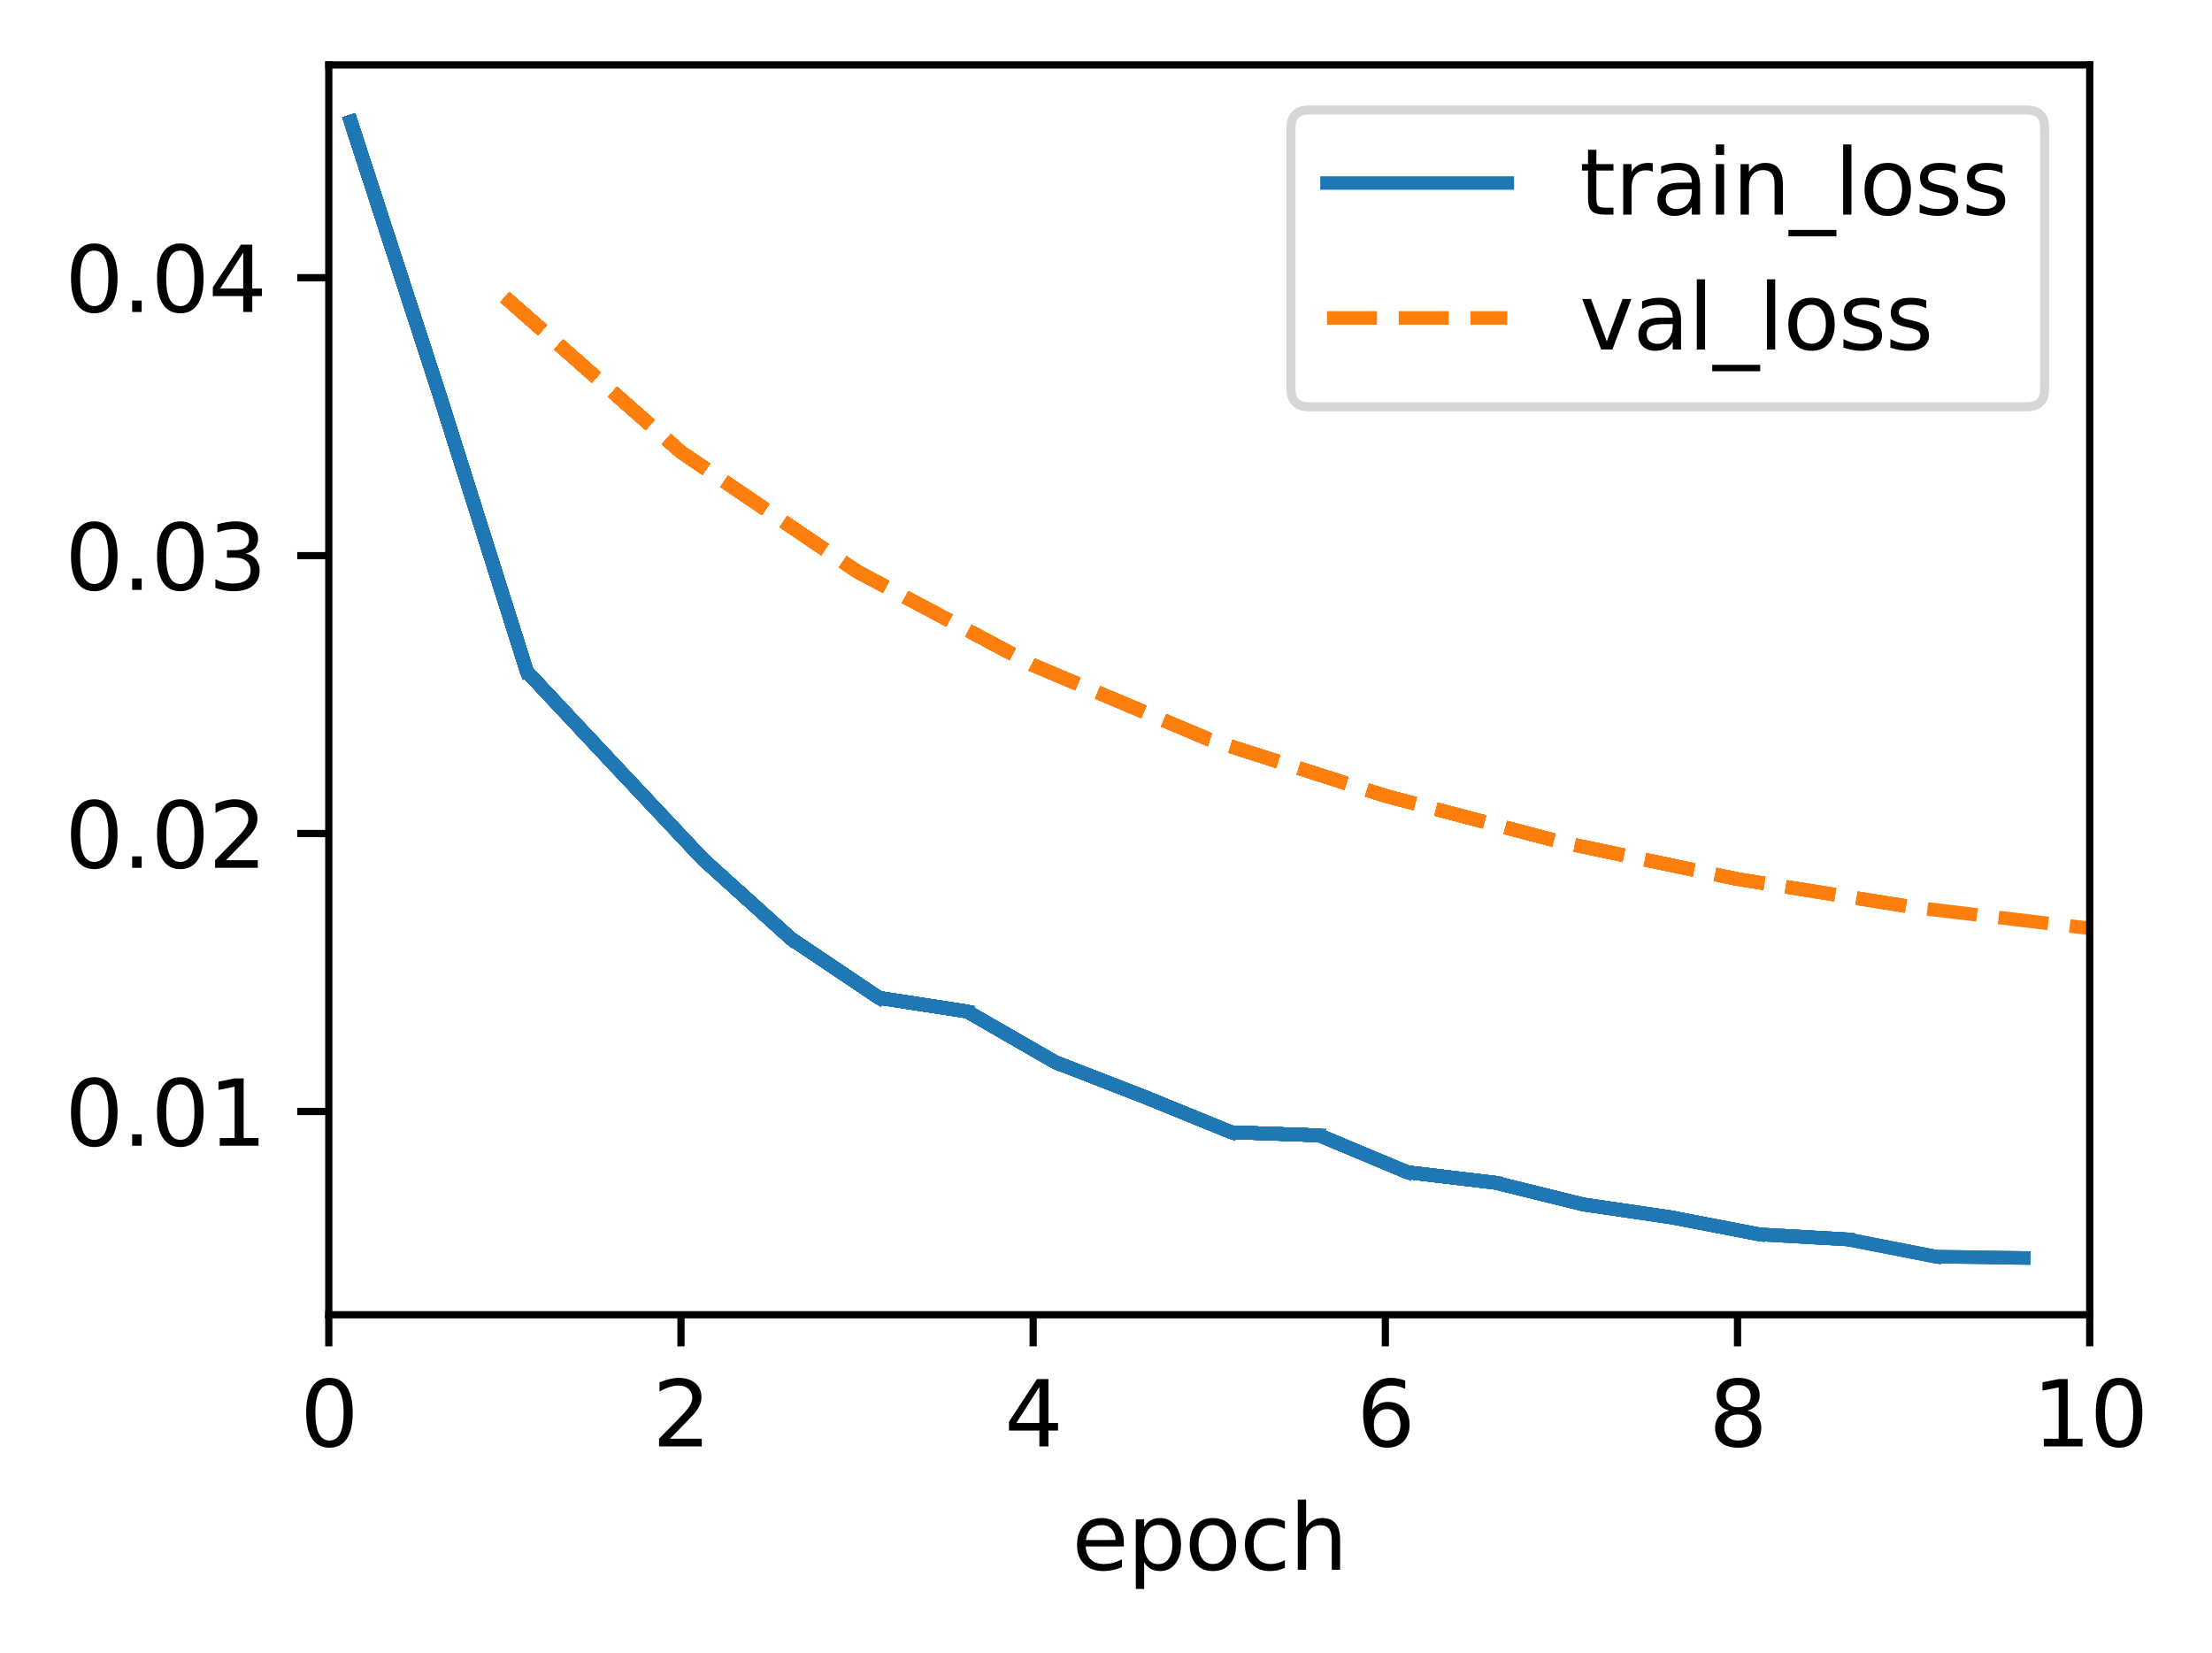 <?xml version="1.0" encoding="utf-8" standalone="no"?>
<!DOCTYPE svg PUBLIC "-//W3C//DTD SVG 1.1//EN"
  "http://www.w3.org/Graphics/SVG/1.1/DTD/svg11.dtd">
<svg height="183.356pt" version="1.1" viewBox="0 0 245.328 183.356" width="245.328pt" xmlns="http://www.w3.org/2000/svg" xmlns:xlink="http://www.w3.org/1999/xlink">
 <defs>
  <style type="text/css">*{stroke-linecap:butt;stroke-linejoin:round;}</style>
 </defs>
 <g id="figure_1">
  <g id="patch_1">
   <path d="M 0 183.356 
L 245.328 183.356 
L 245.328 0 
L 0 0 
z
" style="fill:#ffffff;"/>
  </g>
  <g id="axes_1">
   <g id="patch_2">
    <path d="M 36.466 145.8 
L 231.766 145.8 
L 231.766 7.2 
L 36.466 7.2 
z
" style="fill:#ffffff;"/>
   </g>
   <g id="matplotlib.axis_1">
    <g id="xtick_1">
     <g id="line2d_1">
      <defs>
       <path d="M 0 0 
L 0 3.5 
" id="mfa36a75fd7" style="stroke:#000000;stroke-width:0.8;"/>
      </defs>
      <g>
       <use style="stroke:#000000;stroke-width:0.8;" x="36.466" xlink:href="#mfa36a75fd7" y="145.8"/>
      </g>
     </g>
     <g id="text_1">
      <!-- 0 -->
      <g transform="translate(33.284 160.398)scale(0.1 -0.1)">
       <defs>
        <path d="M 2034 4250 
Q 1547 4250 1301 3770 
Q 1056 3291 1056 2328 
Q 1056 1369 1301 889 
Q 1547 409 2034 409 
Q 2525 409 2770 889 
Q 3016 1369 3016 2328 
Q 3016 3291 2770 3770 
Q 2525 4250 2034 4250 
z
M 2034 4750 
Q 2819 4750 3233 4129 
Q 3647 3509 3647 2328 
Q 3647 1150 3233 529 
Q 2819 -91 2034 -91 
Q 1250 -91 836 529 
Q 422 1150 422 2328 
Q 422 3509 836 4129 
Q 1250 4750 2034 4750 
z
" id="DejaVuSans-30" transform="scale(0.016)"/>
       </defs>
       <use xlink:href="#DejaVuSans-30"/>
      </g>
     </g>
    </g>
    <g id="xtick_2">
     <g id="line2d_2">
      <g>
       <use style="stroke:#000000;stroke-width:0.8;" x="75.526" xlink:href="#mfa36a75fd7" y="145.8"/>
      </g>
     </g>
     <g id="text_2">
      <!-- 2 -->
      <g transform="translate(72.344 160.398)scale(0.1 -0.1)">
       <defs>
        <path d="M 1228 531 
L 3431 531 
L 3431 0 
L 469 0 
L 469 531 
Q 828 903 1448 1529 
Q 2069 2156 2228 2338 
Q 2531 2678 2651 2914 
Q 2772 3150 2772 3378 
Q 2772 3750 2511 3984 
Q 2250 4219 1831 4219 
Q 1534 4219 1204 4116 
Q 875 4013 500 3803 
L 500 4441 
Q 881 4594 1212 4672 
Q 1544 4750 1819 4750 
Q 2544 4750 2975 4387 
Q 3406 4025 3406 3419 
Q 3406 3131 3298 2873 
Q 3191 2616 2906 2266 
Q 2828 2175 2409 1742 
Q 1991 1309 1228 531 
z
" id="DejaVuSans-32" transform="scale(0.016)"/>
       </defs>
       <use xlink:href="#DejaVuSans-32"/>
      </g>
     </g>
    </g>
    <g id="xtick_3">
     <g id="line2d_3">
      <g>
       <use style="stroke:#000000;stroke-width:0.8;" x="114.586" xlink:href="#mfa36a75fd7" y="145.8"/>
      </g>
     </g>
     <g id="text_3">
      <!-- 4 -->
      <g transform="translate(111.404 160.398)scale(0.1 -0.1)">
       <defs>
        <path d="M 2419 4116 
L 825 1625 
L 2419 1625 
L 2419 4116 
z
M 2253 4666 
L 3047 4666 
L 3047 1625 
L 3713 1625 
L 3713 1100 
L 3047 1100 
L 3047 0 
L 2419 0 
L 2419 1100 
L 313 1100 
L 313 1709 
L 2253 4666 
z
" id="DejaVuSans-34" transform="scale(0.016)"/>
       </defs>
       <use xlink:href="#DejaVuSans-34"/>
      </g>
     </g>
    </g>
    <g id="xtick_4">
     <g id="line2d_4">
      <g>
       <use style="stroke:#000000;stroke-width:0.8;" x="153.646" xlink:href="#mfa36a75fd7" y="145.8"/>
      </g>
     </g>
     <g id="text_4">
      <!-- 6 -->
      <g transform="translate(150.464 160.398)scale(0.1 -0.1)">
       <defs>
        <path d="M 2113 2584 
Q 1688 2584 1439 2293 
Q 1191 2003 1191 1497 
Q 1191 994 1439 701 
Q 1688 409 2113 409 
Q 2538 409 2786 701 
Q 3034 994 3034 1497 
Q 3034 2003 2786 2293 
Q 2538 2584 2113 2584 
z
M 3366 4563 
L 3366 3988 
Q 3128 4100 2886 4159 
Q 2644 4219 2406 4219 
Q 1781 4219 1451 3797 
Q 1122 3375 1075 2522 
Q 1259 2794 1537 2939 
Q 1816 3084 2150 3084 
Q 2853 3084 3261 2657 
Q 3669 2231 3669 1497 
Q 3669 778 3244 343 
Q 2819 -91 2113 -91 
Q 1303 -91 875 529 
Q 447 1150 447 2328 
Q 447 3434 972 4092 
Q 1497 4750 2381 4750 
Q 2619 4750 2861 4703 
Q 3103 4656 3366 4563 
z
" id="DejaVuSans-36" transform="scale(0.016)"/>
       </defs>
       <use xlink:href="#DejaVuSans-36"/>
      </g>
     </g>
    </g>
    <g id="xtick_5">
     <g id="line2d_5">
      <g>
       <use style="stroke:#000000;stroke-width:0.8;" x="192.706" xlink:href="#mfa36a75fd7" y="145.8"/>
      </g>
     </g>
     <g id="text_5">
      <!-- 8 -->
      <g transform="translate(189.524 160.398)scale(0.1 -0.1)">
       <defs>
        <path d="M 2034 2216 
Q 1584 2216 1326 1975 
Q 1069 1734 1069 1313 
Q 1069 891 1326 650 
Q 1584 409 2034 409 
Q 2484 409 2743 651 
Q 3003 894 3003 1313 
Q 3003 1734 2745 1975 
Q 2488 2216 2034 2216 
z
M 1403 2484 
Q 997 2584 770 2862 
Q 544 3141 544 3541 
Q 544 4100 942 4425 
Q 1341 4750 2034 4750 
Q 2731 4750 3128 4425 
Q 3525 4100 3525 3541 
Q 3525 3141 3298 2862 
Q 3072 2584 2669 2484 
Q 3125 2378 3379 2068 
Q 3634 1759 3634 1313 
Q 3634 634 3220 271 
Q 2806 -91 2034 -91 
Q 1263 -91 848 271 
Q 434 634 434 1313 
Q 434 1759 690 2068 
Q 947 2378 1403 2484 
z
M 1172 3481 
Q 1172 3119 1398 2916 
Q 1625 2713 2034 2713 
Q 2441 2713 2670 2916 
Q 2900 3119 2900 3481 
Q 2900 3844 2670 4047 
Q 2441 4250 2034 4250 
Q 1625 4250 1398 4047 
Q 1172 3844 1172 3481 
z
" id="DejaVuSans-38" transform="scale(0.016)"/>
       </defs>
       <use xlink:href="#DejaVuSans-38"/>
      </g>
     </g>
    </g>
    <g id="xtick_6">
     <g id="line2d_6">
      <g>
       <use style="stroke:#000000;stroke-width:0.8;" x="231.766" xlink:href="#mfa36a75fd7" y="145.8"/>
      </g>
     </g>
     <g id="text_6">
      <!-- 10 -->
      <g transform="translate(225.403 160.398)scale(0.1 -0.1)">
       <defs>
        <path d="M 794 531 
L 1825 531 
L 1825 4091 
L 703 3866 
L 703 4441 
L 1819 4666 
L 2450 4666 
L 2450 531 
L 3481 531 
L 3481 0 
L 794 0 
L 794 531 
z
" id="DejaVuSans-31" transform="scale(0.016)"/>
       </defs>
       <use xlink:href="#DejaVuSans-31"/>
       <use x="63.623" xlink:href="#DejaVuSans-30"/>
      </g>
     </g>
    </g>
    <g id="text_7">
     <!-- epoch -->
     <g transform="translate(118.888 174.077)scale(0.1 -0.1)">
      <defs>
       <path d="M 3597 1894 
L 3597 1613 
L 953 1613 
Q 991 1019 1311 708 
Q 1631 397 2203 397 
Q 2534 397 2845 478 
Q 3156 559 3463 722 
L 3463 178 
Q 3153 47 2828 -22 
Q 2503 -91 2169 -91 
Q 1331 -91 842 396 
Q 353 884 353 1716 
Q 353 2575 817 3079 
Q 1281 3584 2069 3584 
Q 2775 3584 3186 3129 
Q 3597 2675 3597 1894 
z
M 3022 2063 
Q 3016 2534 2758 2815 
Q 2500 3097 2075 3097 
Q 1594 3097 1305 2825 
Q 1016 2553 972 2059 
L 3022 2063 
z
" id="DejaVuSans-65" transform="scale(0.016)"/>
       <path d="M 1159 525 
L 1159 -1331 
L 581 -1331 
L 581 3500 
L 1159 3500 
L 1159 2969 
Q 1341 3281 1617 3432 
Q 1894 3584 2278 3584 
Q 2916 3584 3314 3078 
Q 3713 2572 3713 1747 
Q 3713 922 3314 415 
Q 2916 -91 2278 -91 
Q 1894 -91 1617 61 
Q 1341 213 1159 525 
z
M 3116 1747 
Q 3116 2381 2855 2742 
Q 2594 3103 2138 3103 
Q 1681 3103 1420 2742 
Q 1159 2381 1159 1747 
Q 1159 1113 1420 752 
Q 1681 391 2138 391 
Q 2594 391 2855 752 
Q 3116 1113 3116 1747 
z
" id="DejaVuSans-70" transform="scale(0.016)"/>
       <path d="M 1959 3097 
Q 1497 3097 1228 2736 
Q 959 2375 959 1747 
Q 959 1119 1226 758 
Q 1494 397 1959 397 
Q 2419 397 2687 759 
Q 2956 1122 2956 1747 
Q 2956 2369 2687 2733 
Q 2419 3097 1959 3097 
z
M 1959 3584 
Q 2709 3584 3137 3096 
Q 3566 2609 3566 1747 
Q 3566 888 3137 398 
Q 2709 -91 1959 -91 
Q 1206 -91 779 398 
Q 353 888 353 1747 
Q 353 2609 779 3096 
Q 1206 3584 1959 3584 
z
" id="DejaVuSans-6f" transform="scale(0.016)"/>
       <path d="M 3122 3366 
L 3122 2828 
Q 2878 2963 2633 3030 
Q 2388 3097 2138 3097 
Q 1578 3097 1268 2742 
Q 959 2388 959 1747 
Q 959 1106 1268 751 
Q 1578 397 2138 397 
Q 2388 397 2633 464 
Q 2878 531 3122 666 
L 3122 134 
Q 2881 22 2623 -34 
Q 2366 -91 2075 -91 
Q 1284 -91 818 406 
Q 353 903 353 1747 
Q 353 2603 823 3093 
Q 1294 3584 2113 3584 
Q 2378 3584 2631 3529 
Q 2884 3475 3122 3366 
z
" id="DejaVuSans-63" transform="scale(0.016)"/>
       <path d="M 3513 2113 
L 3513 0 
L 2938 0 
L 2938 2094 
Q 2938 2591 2744 2837 
Q 2550 3084 2163 3084 
Q 1697 3084 1428 2787 
Q 1159 2491 1159 1978 
L 1159 0 
L 581 0 
L 581 4863 
L 1159 4863 
L 1159 2956 
Q 1366 3272 1645 3428 
Q 1925 3584 2291 3584 
Q 2894 3584 3203 3211 
Q 3513 2838 3513 2113 
z
" id="DejaVuSans-68" transform="scale(0.016)"/>
      </defs>
      <use xlink:href="#DejaVuSans-65"/>
      <use x="61.523" xlink:href="#DejaVuSans-70"/>
      <use x="125" xlink:href="#DejaVuSans-6f"/>
      <use x="186.182" xlink:href="#DejaVuSans-63"/>
      <use x="241.162" xlink:href="#DejaVuSans-68"/>
     </g>
    </g>
   </g>
   <g id="matplotlib.axis_2">
    <g id="ytick_1">
     <g id="line2d_7">
      <defs>
       <path d="M 0 0 
L -3.5 0 
" id="m25c75206b2" style="stroke:#000000;stroke-width:0.8;"/>
      </defs>
      <g>
       <use style="stroke:#000000;stroke-width:0.8;" x="36.466" xlink:href="#m25c75206b2" y="123.257"/>
      </g>
     </g>
     <g id="text_8">
      <!-- 0.01 -->
      <g transform="translate(7.2 127.056)scale(0.1 -0.1)">
       <defs>
        <path d="M 684 794 
L 1344 794 
L 1344 0 
L 684 0 
L 684 794 
z
" id="DejaVuSans-2e" transform="scale(0.016)"/>
       </defs>
       <use xlink:href="#DejaVuSans-30"/>
       <use x="63.623" xlink:href="#DejaVuSans-2e"/>
       <use x="95.41" xlink:href="#DejaVuSans-30"/>
       <use x="159.033" xlink:href="#DejaVuSans-31"/>
      </g>
     </g>
    </g>
    <g id="ytick_2">
     <g id="line2d_8">
      <g>
       <use style="stroke:#000000;stroke-width:0.8;" x="36.466" xlink:href="#m25c75206b2" y="92.437"/>
      </g>
     </g>
     <g id="text_9">
      <!-- 0.02 -->
      <g transform="translate(7.2 96.237)scale(0.1 -0.1)">
       <use xlink:href="#DejaVuSans-30"/>
       <use x="63.623" xlink:href="#DejaVuSans-2e"/>
       <use x="95.41" xlink:href="#DejaVuSans-30"/>
       <use x="159.033" xlink:href="#DejaVuSans-32"/>
      </g>
     </g>
    </g>
    <g id="ytick_3">
     <g id="line2d_9">
      <g>
       <use style="stroke:#000000;stroke-width:0.8;" x="36.466" xlink:href="#m25c75206b2" y="61.618"/>
      </g>
     </g>
     <g id="text_10">
      <!-- 0.03 -->
      <g transform="translate(7.2 65.417)scale(0.1 -0.1)">
       <defs>
        <path d="M 2597 2516 
Q 3050 2419 3304 2112 
Q 3559 1806 3559 1356 
Q 3559 666 3084 287 
Q 2609 -91 1734 -91 
Q 1441 -91 1130 -33 
Q 819 25 488 141 
L 488 750 
Q 750 597 1062 519 
Q 1375 441 1716 441 
Q 2309 441 2620 675 
Q 2931 909 2931 1356 
Q 2931 1769 2642 2001 
Q 2353 2234 1838 2234 
L 1294 2234 
L 1294 2753 
L 1863 2753 
Q 2328 2753 2575 2939 
Q 2822 3125 2822 3475 
Q 2822 3834 2567 4026 
Q 2313 4219 1838 4219 
Q 1578 4219 1281 4162 
Q 984 4106 628 3988 
L 628 4550 
Q 988 4650 1302 4700 
Q 1616 4750 1894 4750 
Q 2613 4750 3031 4423 
Q 3450 4097 3450 3541 
Q 3450 3153 3228 2886 
Q 3006 2619 2597 2516 
z
" id="DejaVuSans-33" transform="scale(0.016)"/>
       </defs>
       <use xlink:href="#DejaVuSans-30"/>
       <use x="63.623" xlink:href="#DejaVuSans-2e"/>
       <use x="95.41" xlink:href="#DejaVuSans-30"/>
       <use x="159.033" xlink:href="#DejaVuSans-33"/>
      </g>
     </g>
    </g>
    <g id="ytick_4">
     <g id="line2d_10">
      <g>
       <use style="stroke:#000000;stroke-width:0.8;" x="36.466" xlink:href="#m25c75206b2" y="30.798"/>
      </g>
     </g>
     <g id="text_11">
      <!-- 0.04 -->
      <g transform="translate(7.2 34.597)scale(0.1 -0.1)">
       <use xlink:href="#DejaVuSans-30"/>
       <use x="63.623" xlink:href="#DejaVuSans-2e"/>
       <use x="95.41" xlink:href="#DejaVuSans-30"/>
       <use x="159.033" xlink:href="#DejaVuSans-34"/>
      </g>
     </g>
    </g>
   </g>
   <g id="line2d_11">
    <path clip-path="url(#pec80185d6e)" d="M 38.907 13.5 
" style="fill:none;stroke:#1f77b4;stroke-linecap:square;stroke-width:1.5;"/>
   </g>
   <g id="line2d_12">
    <path clip-path="url(#pec80185d6e)" d="M 38.907 13.5 
L 48.672 43.558 
" style="fill:none;stroke:#1f77b4;stroke-linecap:square;stroke-width:1.5;"/>
   </g>
   <g id="line2d_13">
    <path clip-path="url(#pec80185d6e)" d="M 38.907 13.5 
L 48.672 43.558 
" style="fill:none;stroke:#1f77b4;stroke-linecap:square;stroke-width:1.5;"/>
   </g>
   <g id="line2d_14">
    <path clip-path="url(#pec80185d6e)" d="M 55.996 32.947 
" style="fill:none;stroke:#ff7f0e;stroke-dasharray:5.55,2.4;stroke-dashoffset:0;stroke-width:1.5;"/>
   </g>
   <g id="line2d_15">
    <path clip-path="url(#pec80185d6e)" d="M 38.907 13.5 
L 48.672 43.558 
L 58.437 74.484 
" style="fill:none;stroke:#1f77b4;stroke-linecap:square;stroke-width:1.5;"/>
   </g>
   <g id="line2d_16">
    <path clip-path="url(#pec80185d6e)" d="M 55.996 32.947 
" style="fill:none;stroke:#ff7f0e;stroke-dasharray:5.55,2.4;stroke-dashoffset:0;stroke-width:1.5;"/>
   </g>
   <g id="line2d_17">
    <path clip-path="url(#pec80185d6e)" d="M 38.907 13.5 
L 48.672 43.558 
L 58.437 74.484 
L 68.202 84.897 
" style="fill:none;stroke:#1f77b4;stroke-linecap:square;stroke-width:1.5;"/>
   </g>
   <g id="line2d_18">
    <path clip-path="url(#pec80185d6e)" d="M 55.996 32.947 
" style="fill:none;stroke:#ff7f0e;stroke-dasharray:5.55,2.4;stroke-dashoffset:0;stroke-width:1.5;"/>
   </g>
   <g id="line2d_19">
    <path clip-path="url(#pec80185d6e)" d="M 38.907 13.5 
L 48.672 43.558 
L 58.437 74.484 
L 68.202 84.897 
" style="fill:none;stroke:#1f77b4;stroke-linecap:square;stroke-width:1.5;"/>
   </g>
   <g id="line2d_20">
    <path clip-path="url(#pec80185d6e)" d="M 55.996 32.947 
L 75.526 50.13 
" style="fill:none;stroke:#ff7f0e;stroke-dasharray:5.55,2.4;stroke-dashoffset:0;stroke-width:1.5;"/>
   </g>
   <g id="line2d_21">
    <path clip-path="url(#pec80185d6e)" d="M 38.907 13.5 
L 48.672 43.558 
L 58.437 74.484 
L 68.202 84.897 
L 77.967 95.282 
" style="fill:none;stroke:#1f77b4;stroke-linecap:square;stroke-width:1.5;"/>
   </g>
   <g id="line2d_22">
    <path clip-path="url(#pec80185d6e)" d="M 55.996 32.947 
L 75.526 50.13 
" style="fill:none;stroke:#ff7f0e;stroke-dasharray:5.55,2.4;stroke-dashoffset:0;stroke-width:1.5;"/>
   </g>
   <g id="line2d_23">
    <path clip-path="url(#pec80185d6e)" d="M 38.907 13.5 
L 48.672 43.558 
L 58.437 74.484 
L 68.202 84.897 
L 77.967 95.282 
L 87.732 104.095 
" style="fill:none;stroke:#1f77b4;stroke-linecap:square;stroke-width:1.5;"/>
   </g>
   <g id="line2d_24">
    <path clip-path="url(#pec80185d6e)" d="M 55.996 32.947 
L 75.526 50.13 
" style="fill:none;stroke:#ff7f0e;stroke-dasharray:5.55,2.4;stroke-dashoffset:0;stroke-width:1.5;"/>
   </g>
   <g id="line2d_25">
    <path clip-path="url(#pec80185d6e)" d="M 38.907 13.5 
L 48.672 43.558 
L 58.437 74.484 
L 68.202 84.897 
L 77.967 95.282 
L 87.732 104.095 
" style="fill:none;stroke:#1f77b4;stroke-linecap:square;stroke-width:1.5;"/>
   </g>
   <g id="line2d_26">
    <path clip-path="url(#pec80185d6e)" d="M 55.996 32.947 
L 75.526 50.13 
L 95.056 63.372 
" style="fill:none;stroke:#ff7f0e;stroke-dasharray:5.55,2.4;stroke-dashoffset:0;stroke-width:1.5;"/>
   </g>
   <g id="line2d_27">
    <path clip-path="url(#pec80185d6e)" d="M 38.907 13.5 
L 48.672 43.558 
L 58.437 74.484 
L 68.202 84.897 
L 77.967 95.282 
L 87.732 104.095 
L 97.497 110.661 
" style="fill:none;stroke:#1f77b4;stroke-linecap:square;stroke-width:1.5;"/>
   </g>
   <g id="line2d_28">
    <path clip-path="url(#pec80185d6e)" d="M 55.996 32.947 
L 75.526 50.13 
L 95.056 63.372 
" style="fill:none;stroke:#ff7f0e;stroke-dasharray:5.55,2.4;stroke-dashoffset:0;stroke-width:1.5;"/>
   </g>
   <g id="line2d_29">
    <path clip-path="url(#pec80185d6e)" d="M 38.907 13.5 
L 48.672 43.558 
L 58.437 74.484 
L 68.202 84.897 
L 77.967 95.282 
L 87.732 104.095 
L 97.497 110.661 
L 107.262 112.166 
" style="fill:none;stroke:#1f77b4;stroke-linecap:square;stroke-width:1.5;"/>
   </g>
   <g id="line2d_30">
    <path clip-path="url(#pec80185d6e)" d="M 55.996 32.947 
L 75.526 50.13 
L 95.056 63.372 
" style="fill:none;stroke:#ff7f0e;stroke-dasharray:5.55,2.4;stroke-dashoffset:0;stroke-width:1.5;"/>
   </g>
   <g id="line2d_31">
    <path clip-path="url(#pec80185d6e)" d="M 38.907 13.5 
L 48.672 43.558 
L 58.437 74.484 
L 68.202 84.897 
L 77.967 95.282 
L 87.732 104.095 
L 97.497 110.661 
L 107.262 112.166 
" style="fill:none;stroke:#1f77b4;stroke-linecap:square;stroke-width:1.5;"/>
   </g>
   <g id="line2d_32">
    <path clip-path="url(#pec80185d6e)" d="M 55.996 32.947 
L 75.526 50.13 
L 95.056 63.372 
L 114.586 73.762 
" style="fill:none;stroke:#ff7f0e;stroke-dasharray:5.55,2.4;stroke-dashoffset:0;stroke-width:1.5;"/>
   </g>
   <g id="line2d_33">
    <path clip-path="url(#pec80185d6e)" d="M 38.907 13.5 
L 48.672 43.558 
L 58.437 74.484 
L 68.202 84.897 
L 77.967 95.282 
L 87.732 104.095 
L 97.497 110.661 
L 107.262 112.166 
L 117.027 117.788 
" style="fill:none;stroke:#1f77b4;stroke-linecap:square;stroke-width:1.5;"/>
   </g>
   <g id="line2d_34">
    <path clip-path="url(#pec80185d6e)" d="M 55.996 32.947 
L 75.526 50.13 
L 95.056 63.372 
L 114.586 73.762 
" style="fill:none;stroke:#ff7f0e;stroke-dasharray:5.55,2.4;stroke-dashoffset:0;stroke-width:1.5;"/>
   </g>
   <g id="line2d_35">
    <path clip-path="url(#pec80185d6e)" d="M 38.907 13.5 
L 48.672 43.558 
L 58.437 74.484 
L 68.202 84.897 
L 77.967 95.282 
L 87.732 104.095 
L 97.497 110.661 
L 107.262 112.166 
L 117.027 117.788 
L 126.792 121.579 
" style="fill:none;stroke:#1f77b4;stroke-linecap:square;stroke-width:1.5;"/>
   </g>
   <g id="line2d_36">
    <path clip-path="url(#pec80185d6e)" d="M 55.996 32.947 
L 75.526 50.13 
L 95.056 63.372 
L 114.586 73.762 
" style="fill:none;stroke:#ff7f0e;stroke-dasharray:5.55,2.4;stroke-dashoffset:0;stroke-width:1.5;"/>
   </g>
   <g id="line2d_37">
    <path clip-path="url(#pec80185d6e)" d="M 38.907 13.5 
L 48.672 43.558 
L 58.437 74.484 
L 68.202 84.897 
L 77.967 95.282 
L 87.732 104.095 
L 97.497 110.661 
L 107.262 112.166 
L 117.027 117.788 
L 126.792 121.579 
" style="fill:none;stroke:#1f77b4;stroke-linecap:square;stroke-width:1.5;"/>
   </g>
   <g id="line2d_38">
    <path clip-path="url(#pec80185d6e)" d="M 55.996 32.947 
L 75.526 50.13 
L 95.056 63.372 
L 114.586 73.762 
L 134.116 82.01 
" style="fill:none;stroke:#ff7f0e;stroke-dasharray:5.55,2.4;stroke-dashoffset:0;stroke-width:1.5;"/>
   </g>
   <g id="line2d_39">
    <path clip-path="url(#pec80185d6e)" d="M 38.907 13.5 
L 48.672 43.558 
L 58.437 74.484 
L 68.202 84.897 
L 77.967 95.282 
L 87.732 104.095 
L 97.497 110.661 
L 107.262 112.166 
L 117.027 117.788 
L 126.792 121.579 
L 136.557 125.561 
" style="fill:none;stroke:#1f77b4;stroke-linecap:square;stroke-width:1.5;"/>
   </g>
   <g id="line2d_40">
    <path clip-path="url(#pec80185d6e)" d="M 55.996 32.947 
L 75.526 50.13 
L 95.056 63.372 
L 114.586 73.762 
L 134.116 82.01 
" style="fill:none;stroke:#ff7f0e;stroke-dasharray:5.55,2.4;stroke-dashoffset:0;stroke-width:1.5;"/>
   </g>
   <g id="line2d_41">
    <path clip-path="url(#pec80185d6e)" d="M 38.907 13.5 
L 48.672 43.558 
L 58.437 74.484 
L 68.202 84.897 
L 77.967 95.282 
L 87.732 104.095 
L 97.497 110.661 
L 107.262 112.166 
L 117.027 117.788 
L 126.792 121.579 
L 136.557 125.561 
L 146.322 125.908 
" style="fill:none;stroke:#1f77b4;stroke-linecap:square;stroke-width:1.5;"/>
   </g>
   <g id="line2d_42">
    <path clip-path="url(#pec80185d6e)" d="M 55.996 32.947 
L 75.526 50.13 
L 95.056 63.372 
L 114.586 73.762 
L 134.116 82.01 
" style="fill:none;stroke:#ff7f0e;stroke-dasharray:5.55,2.4;stroke-dashoffset:0;stroke-width:1.5;"/>
   </g>
   <g id="line2d_43">
    <path clip-path="url(#pec80185d6e)" d="M 38.907 13.5 
L 48.672 43.558 
L 58.437 74.484 
L 68.202 84.897 
L 77.967 95.282 
L 87.732 104.095 
L 97.497 110.661 
L 107.262 112.166 
L 117.027 117.788 
L 126.792 121.579 
L 136.557 125.561 
L 146.322 125.908 
" style="fill:none;stroke:#1f77b4;stroke-linecap:square;stroke-width:1.5;"/>
   </g>
   <g id="line2d_44">
    <path clip-path="url(#pec80185d6e)" d="M 55.996 32.947 
L 75.526 50.13 
L 95.056 63.372 
L 114.586 73.762 
L 134.116 82.01 
L 153.646 88.254 
" style="fill:none;stroke:#ff7f0e;stroke-dasharray:5.55,2.4;stroke-dashoffset:0;stroke-width:1.5;"/>
   </g>
   <g id="line2d_45">
    <path clip-path="url(#pec80185d6e)" d="M 38.907 13.5 
L 48.672 43.558 
L 58.437 74.484 
L 68.202 84.897 
L 77.967 95.282 
L 87.732 104.095 
L 97.497 110.661 
L 107.262 112.166 
L 117.027 117.788 
L 126.792 121.579 
L 136.557 125.561 
L 146.322 125.908 
L 156.087 129.994 
" style="fill:none;stroke:#1f77b4;stroke-linecap:square;stroke-width:1.5;"/>
   </g>
   <g id="line2d_46">
    <path clip-path="url(#pec80185d6e)" d="M 55.996 32.947 
L 75.526 50.13 
L 95.056 63.372 
L 114.586 73.762 
L 134.116 82.01 
L 153.646 88.254 
" style="fill:none;stroke:#ff7f0e;stroke-dasharray:5.55,2.4;stroke-dashoffset:0;stroke-width:1.5;"/>
   </g>
   <g id="line2d_47">
    <path clip-path="url(#pec80185d6e)" d="M 38.907 13.5 
L 48.672 43.558 
L 58.437 74.484 
L 68.202 84.897 
L 77.967 95.282 
L 87.732 104.095 
L 97.497 110.661 
L 107.262 112.166 
L 117.027 117.788 
L 126.792 121.579 
L 136.557 125.561 
L 146.322 125.908 
L 156.087 129.994 
L 165.852 131.161 
" style="fill:none;stroke:#1f77b4;stroke-linecap:square;stroke-width:1.5;"/>
   </g>
   <g id="line2d_48">
    <path clip-path="url(#pec80185d6e)" d="M 55.996 32.947 
L 75.526 50.13 
L 95.056 63.372 
L 114.586 73.762 
L 134.116 82.01 
L 153.646 88.254 
" style="fill:none;stroke:#ff7f0e;stroke-dasharray:5.55,2.4;stroke-dashoffset:0;stroke-width:1.5;"/>
   </g>
   <g id="line2d_49">
    <path clip-path="url(#pec80185d6e)" d="M 38.907 13.5 
L 48.672 43.558 
L 58.437 74.484 
L 68.202 84.897 
L 77.967 95.282 
L 87.732 104.095 
L 97.497 110.661 
L 107.262 112.166 
L 117.027 117.788 
L 126.792 121.579 
L 136.557 125.561 
L 146.322 125.908 
L 156.087 129.994 
L 165.852 131.161 
" style="fill:none;stroke:#1f77b4;stroke-linecap:square;stroke-width:1.5;"/>
   </g>
   <g id="line2d_50">
    <path clip-path="url(#pec80185d6e)" d="M 55.996 32.947 
L 75.526 50.13 
L 95.056 63.372 
L 114.586 73.762 
L 134.116 82.01 
L 153.646 88.254 
L 173.176 93.396 
" style="fill:none;stroke:#ff7f0e;stroke-dasharray:5.55,2.4;stroke-dashoffset:0;stroke-width:1.5;"/>
   </g>
   <g id="line2d_51">
    <path clip-path="url(#pec80185d6e)" d="M 38.907 13.5 
L 48.672 43.558 
L 58.437 74.484 
L 68.202 84.897 
L 77.967 95.282 
L 87.732 104.095 
L 97.497 110.661 
L 107.262 112.166 
L 117.027 117.788 
L 126.792 121.579 
L 136.557 125.561 
L 146.322 125.908 
L 156.087 129.994 
L 165.852 131.161 
L 175.617 133.568 
" style="fill:none;stroke:#1f77b4;stroke-linecap:square;stroke-width:1.5;"/>
   </g>
   <g id="line2d_52">
    <path clip-path="url(#pec80185d6e)" d="M 55.996 32.947 
L 75.526 50.13 
L 95.056 63.372 
L 114.586 73.762 
L 134.116 82.01 
L 153.646 88.254 
L 173.176 93.396 
" style="fill:none;stroke:#ff7f0e;stroke-dasharray:5.55,2.4;stroke-dashoffset:0;stroke-width:1.5;"/>
   </g>
   <g id="line2d_53">
    <path clip-path="url(#pec80185d6e)" d="M 38.907 13.5 
L 48.672 43.558 
L 58.437 74.484 
L 68.202 84.897 
L 77.967 95.282 
L 87.732 104.095 
L 97.497 110.661 
L 107.262 112.166 
L 117.027 117.788 
L 126.792 121.579 
L 136.557 125.561 
L 146.322 125.908 
L 156.087 129.994 
L 165.852 131.161 
L 175.617 133.568 
L 185.382 135.004 
" style="fill:none;stroke:#1f77b4;stroke-linecap:square;stroke-width:1.5;"/>
   </g>
   <g id="line2d_54">
    <path clip-path="url(#pec80185d6e)" d="M 55.996 32.947 
L 75.526 50.13 
L 95.056 63.372 
L 114.586 73.762 
L 134.116 82.01 
L 153.646 88.254 
L 173.176 93.396 
" style="fill:none;stroke:#ff7f0e;stroke-dasharray:5.55,2.4;stroke-dashoffset:0;stroke-width:1.5;"/>
   </g>
   <g id="line2d_55">
    <path clip-path="url(#pec80185d6e)" d="M 38.907 13.5 
L 48.672 43.558 
L 58.437 74.484 
L 68.202 84.897 
L 77.967 95.282 
L 87.732 104.095 
L 97.497 110.661 
L 107.262 112.166 
L 117.027 117.788 
L 126.792 121.579 
L 136.557 125.561 
L 146.322 125.908 
L 156.087 129.994 
L 165.852 131.161 
L 175.617 133.568 
L 185.382 135.004 
" style="fill:none;stroke:#1f77b4;stroke-linecap:square;stroke-width:1.5;"/>
   </g>
   <g id="line2d_56">
    <path clip-path="url(#pec80185d6e)" d="M 55.996 32.947 
L 75.526 50.13 
L 95.056 63.372 
L 114.586 73.762 
L 134.116 82.01 
L 153.646 88.254 
L 173.176 93.396 
L 192.706 97.487 
" style="fill:none;stroke:#ff7f0e;stroke-dasharray:5.55,2.4;stroke-dashoffset:0;stroke-width:1.5;"/>
   </g>
   <g id="line2d_57">
    <path clip-path="url(#pec80185d6e)" d="M 38.907 13.5 
L 48.672 43.558 
L 58.437 74.484 
L 68.202 84.897 
L 77.967 95.282 
L 87.732 104.095 
L 97.497 110.661 
L 107.262 112.166 
L 117.027 117.788 
L 126.792 121.579 
L 136.557 125.561 
L 146.322 125.908 
L 156.087 129.994 
L 165.852 131.161 
L 175.617 133.568 
L 185.382 135.004 
L 195.147 136.889 
" style="fill:none;stroke:#1f77b4;stroke-linecap:square;stroke-width:1.5;"/>
   </g>
   <g id="line2d_58">
    <path clip-path="url(#pec80185d6e)" d="M 55.996 32.947 
L 75.526 50.13 
L 95.056 63.372 
L 114.586 73.762 
L 134.116 82.01 
L 153.646 88.254 
L 173.176 93.396 
L 192.706 97.487 
" style="fill:none;stroke:#ff7f0e;stroke-dasharray:5.55,2.4;stroke-dashoffset:0;stroke-width:1.5;"/>
   </g>
   <g id="line2d_59">
    <path clip-path="url(#pec80185d6e)" d="M 38.907 13.5 
L 48.672 43.558 
L 58.437 74.484 
L 68.202 84.897 
L 77.967 95.282 
L 87.732 104.095 
L 97.497 110.661 
L 107.262 112.166 
L 117.027 117.788 
L 126.792 121.579 
L 136.557 125.561 
L 146.322 125.908 
L 156.087 129.994 
L 165.852 131.161 
L 175.617 133.568 
L 185.382 135.004 
L 195.147 136.889 
L 204.912 137.442 
" style="fill:none;stroke:#1f77b4;stroke-linecap:square;stroke-width:1.5;"/>
   </g>
   <g id="line2d_60">
    <path clip-path="url(#pec80185d6e)" d="M 55.996 32.947 
L 75.526 50.13 
L 95.056 63.372 
L 114.586 73.762 
L 134.116 82.01 
L 153.646 88.254 
L 173.176 93.396 
L 192.706 97.487 
" style="fill:none;stroke:#ff7f0e;stroke-dasharray:5.55,2.4;stroke-dashoffset:0;stroke-width:1.5;"/>
   </g>
   <g id="line2d_61">
    <path clip-path="url(#pec80185d6e)" d="M 38.907 13.5 
L 48.672 43.558 
L 58.437 74.484 
L 68.202 84.897 
L 77.967 95.282 
L 87.732 104.095 
L 97.497 110.661 
L 107.262 112.166 
L 117.027 117.788 
L 126.792 121.579 
L 136.557 125.561 
L 146.322 125.908 
L 156.087 129.994 
L 165.852 131.161 
L 175.617 133.568 
L 185.382 135.004 
L 195.147 136.889 
L 204.912 137.442 
" style="fill:none;stroke:#1f77b4;stroke-linecap:square;stroke-width:1.5;"/>
   </g>
   <g id="line2d_62">
    <path clip-path="url(#pec80185d6e)" d="M 55.996 32.947 
L 75.526 50.13 
L 95.056 63.372 
L 114.586 73.762 
L 134.116 82.01 
L 153.646 88.254 
L 173.176 93.396 
L 192.706 97.487 
L 212.236 100.613 
" style="fill:none;stroke:#ff7f0e;stroke-dasharray:5.55,2.4;stroke-dashoffset:0;stroke-width:1.5;"/>
   </g>
   <g id="line2d_63">
    <path clip-path="url(#pec80185d6e)" d="M 38.907 13.5 
L 48.672 43.558 
L 58.437 74.484 
L 68.202 84.897 
L 77.967 95.282 
L 87.732 104.095 
L 97.497 110.661 
L 107.262 112.166 
L 117.027 117.788 
L 126.792 121.579 
L 136.557 125.561 
L 146.322 125.908 
L 156.087 129.994 
L 165.852 131.161 
L 175.617 133.568 
L 185.382 135.004 
L 195.147 136.889 
L 204.912 137.442 
L 214.677 139.353 
" style="fill:none;stroke:#1f77b4;stroke-linecap:square;stroke-width:1.5;"/>
   </g>
   <g id="line2d_64">
    <path clip-path="url(#pec80185d6e)" d="M 55.996 32.947 
L 75.526 50.13 
L 95.056 63.372 
L 114.586 73.762 
L 134.116 82.01 
L 153.646 88.254 
L 173.176 93.396 
L 192.706 97.487 
L 212.236 100.613 
" style="fill:none;stroke:#ff7f0e;stroke-dasharray:5.55,2.4;stroke-dashoffset:0;stroke-width:1.5;"/>
   </g>
   <g id="line2d_65">
    <path clip-path="url(#pec80185d6e)" d="M 38.907 13.5 
L 48.672 43.558 
L 58.437 74.484 
L 68.202 84.897 
L 77.967 95.282 
L 87.732 104.095 
L 97.497 110.661 
L 107.262 112.166 
L 117.027 117.788 
L 126.792 121.579 
L 136.557 125.561 
L 146.322 125.908 
L 156.087 129.994 
L 165.852 131.161 
L 175.617 133.568 
L 185.382 135.004 
L 195.147 136.889 
L 204.912 137.442 
L 214.677 139.353 
L 224.442 139.5 
" style="fill:none;stroke:#1f77b4;stroke-linecap:square;stroke-width:1.5;"/>
   </g>
   <g id="line2d_66">
    <path clip-path="url(#pec80185d6e)" d="M 55.996 32.947 
L 75.526 50.13 
L 95.056 63.372 
L 114.586 73.762 
L 134.116 82.01 
L 153.646 88.254 
L 173.176 93.396 
L 192.706 97.487 
L 212.236 100.613 
" style="fill:none;stroke:#ff7f0e;stroke-dasharray:5.55,2.4;stroke-dashoffset:0;stroke-width:1.5;"/>
   </g>
   <g id="line2d_67">
    <path clip-path="url(#pec80185d6e)" d="M 38.907 13.5 
L 48.672 43.558 
L 58.437 74.484 
L 68.202 84.897 
L 77.967 95.282 
L 87.732 104.095 
L 97.497 110.661 
L 107.262 112.166 
L 117.027 117.788 
L 126.792 121.579 
L 136.557 125.561 
L 146.322 125.908 
L 156.087 129.994 
L 165.852 131.161 
L 175.617 133.568 
L 185.382 135.004 
L 195.147 136.889 
L 204.912 137.442 
L 214.677 139.353 
L 224.442 139.5 
" style="fill:none;stroke:#1f77b4;stroke-linecap:square;stroke-width:1.5;"/>
   </g>
   <g id="line2d_68">
    <path clip-path="url(#pec80185d6e)" d="M 55.996 32.947 
L 75.526 50.13 
L 95.056 63.372 
L 114.586 73.762 
L 134.116 82.01 
L 153.646 88.254 
L 173.176 93.396 
L 192.706 97.487 
L 212.236 100.613 
L 231.766 102.954 
" style="fill:none;stroke:#ff7f0e;stroke-dasharray:5.55,2.4;stroke-dashoffset:0;stroke-width:1.5;"/>
   </g>
   <g id="patch_3">
    <path d="M 36.466 145.8 
L 36.466 7.2 
" style="fill:none;stroke:#000000;stroke-linecap:square;stroke-linejoin:miter;stroke-width:0.8;"/>
   </g>
   <g id="patch_4">
    <path d="M 231.766 145.8 
L 231.766 7.2 
" style="fill:none;stroke:#000000;stroke-linecap:square;stroke-linejoin:miter;stroke-width:0.8;"/>
   </g>
   <g id="patch_5">
    <path d="M 36.466 145.8 
L 231.766 145.8 
" style="fill:none;stroke:#000000;stroke-linecap:square;stroke-linejoin:miter;stroke-width:0.8;"/>
   </g>
   <g id="patch_6">
    <path d="M 36.466 7.2 
L 231.766 7.2 
" style="fill:none;stroke:#000000;stroke-linecap:square;stroke-linejoin:miter;stroke-width:0.8;"/>
   </g>
   <g id="legend_1">
    <g id="patch_7">
     <path d="M 145.175 45.112 
L 224.766 45.112 
Q 226.766 45.112 226.766 43.112 
L 226.766 14.2 
Q 226.766 12.2 224.766 12.2 
L 145.175 12.2 
Q 143.175 12.2 143.175 14.2 
L 143.175 43.112 
Q 143.175 45.112 145.175 45.112 
z
" style="fill:#ffffff;opacity:0.8;stroke:#cccccc;stroke-linejoin:miter;"/>
    </g>
    <g id="line2d_69">
     <path d="M 147.175 20.298 
L 167.175 20.298 
" style="fill:none;stroke:#1f77b4;stroke-linecap:square;stroke-width:1.5;"/>
    </g>
    <g id="line2d_70"/>
    <g id="text_12">
     <!-- train_loss -->
     <g transform="translate(175.175 23.798)scale(0.1 -0.1)">
      <defs>
       <path d="M 1172 4494 
L 1172 3500 
L 2356 3500 
L 2356 3053 
L 1172 3053 
L 1172 1153 
Q 1172 725 1289 603 
Q 1406 481 1766 481 
L 2356 481 
L 2356 0 
L 1766 0 
Q 1100 0 847 248 
Q 594 497 594 1153 
L 594 3053 
L 172 3053 
L 172 3500 
L 594 3500 
L 594 4494 
L 1172 4494 
z
" id="DejaVuSans-74" transform="scale(0.016)"/>
       <path d="M 2631 2963 
Q 2534 3019 2420 3045 
Q 2306 3072 2169 3072 
Q 1681 3072 1420 2755 
Q 1159 2438 1159 1844 
L 1159 0 
L 581 0 
L 581 3500 
L 1159 3500 
L 1159 2956 
Q 1341 3275 1631 3429 
Q 1922 3584 2338 3584 
Q 2397 3584 2469 3576 
Q 2541 3569 2628 3553 
L 2631 2963 
z
" id="DejaVuSans-72" transform="scale(0.016)"/>
       <path d="M 2194 1759 
Q 1497 1759 1228 1600 
Q 959 1441 959 1056 
Q 959 750 1161 570 
Q 1363 391 1709 391 
Q 2188 391 2477 730 
Q 2766 1069 2766 1631 
L 2766 1759 
L 2194 1759 
z
M 3341 1997 
L 3341 0 
L 2766 0 
L 2766 531 
Q 2569 213 2275 61 
Q 1981 -91 1556 -91 
Q 1019 -91 701 211 
Q 384 513 384 1019 
Q 384 1609 779 1909 
Q 1175 2209 1959 2209 
L 2766 2209 
L 2766 2266 
Q 2766 2663 2505 2880 
Q 2244 3097 1772 3097 
Q 1472 3097 1187 3025 
Q 903 2953 641 2809 
L 641 3341 
Q 956 3463 1253 3523 
Q 1550 3584 1831 3584 
Q 2591 3584 2966 3190 
Q 3341 2797 3341 1997 
z
" id="DejaVuSans-61" transform="scale(0.016)"/>
       <path d="M 603 3500 
L 1178 3500 
L 1178 0 
L 603 0 
L 603 3500 
z
M 603 4863 
L 1178 4863 
L 1178 4134 
L 603 4134 
L 603 4863 
z
" id="DejaVuSans-69" transform="scale(0.016)"/>
       <path d="M 3513 2113 
L 3513 0 
L 2938 0 
L 2938 2094 
Q 2938 2591 2744 2837 
Q 2550 3084 2163 3084 
Q 1697 3084 1428 2787 
Q 1159 2491 1159 1978 
L 1159 0 
L 581 0 
L 581 3500 
L 1159 3500 
L 1159 2956 
Q 1366 3272 1645 3428 
Q 1925 3584 2291 3584 
Q 2894 3584 3203 3211 
Q 3513 2838 3513 2113 
z
" id="DejaVuSans-6e" transform="scale(0.016)"/>
       <path d="M 3263 -1063 
L 3263 -1509 
L -63 -1509 
L -63 -1063 
L 3263 -1063 
z
" id="DejaVuSans-5f" transform="scale(0.016)"/>
       <path d="M 603 4863 
L 1178 4863 
L 1178 0 
L 603 0 
L 603 4863 
z
" id="DejaVuSans-6c" transform="scale(0.016)"/>
       <path d="M 2834 3397 
L 2834 2853 
Q 2591 2978 2328 3040 
Q 2066 3103 1784 3103 
Q 1356 3103 1142 2972 
Q 928 2841 928 2578 
Q 928 2378 1081 2264 
Q 1234 2150 1697 2047 
L 1894 2003 
Q 2506 1872 2764 1633 
Q 3022 1394 3022 966 
Q 3022 478 2636 193 
Q 2250 -91 1575 -91 
Q 1294 -91 989 -36 
Q 684 19 347 128 
L 347 722 
Q 666 556 975 473 
Q 1284 391 1588 391 
Q 1994 391 2212 530 
Q 2431 669 2431 922 
Q 2431 1156 2273 1281 
Q 2116 1406 1581 1522 
L 1381 1569 
Q 847 1681 609 1914 
Q 372 2147 372 2553 
Q 372 3047 722 3315 
Q 1072 3584 1716 3584 
Q 2034 3584 2315 3537 
Q 2597 3491 2834 3397 
z
" id="DejaVuSans-73" transform="scale(0.016)"/>
      </defs>
      <use xlink:href="#DejaVuSans-74"/>
      <use x="39.209" xlink:href="#DejaVuSans-72"/>
      <use x="80.322" xlink:href="#DejaVuSans-61"/>
      <use x="141.602" xlink:href="#DejaVuSans-69"/>
      <use x="169.385" xlink:href="#DejaVuSans-6e"/>
      <use x="232.764" xlink:href="#DejaVuSans-5f"/>
      <use x="282.764" xlink:href="#DejaVuSans-6c"/>
      <use x="310.547" xlink:href="#DejaVuSans-6f"/>
      <use x="371.729" xlink:href="#DejaVuSans-73"/>
      <use x="423.828" xlink:href="#DejaVuSans-73"/>
     </g>
    </g>
    <g id="line2d_71">
     <path d="M 147.175 35.255 
L 167.175 35.255 
" style="fill:none;stroke:#ff7f0e;stroke-dasharray:5.55,2.4;stroke-dashoffset:0;stroke-width:1.5;"/>
    </g>
    <g id="line2d_72"/>
    <g id="text_13">
     <!-- val_loss -->
     <g transform="translate(175.175 38.755)scale(0.1 -0.1)">
      <defs>
       <path d="M 191 3500 
L 800 3500 
L 1894 563 
L 2988 3500 
L 3597 3500 
L 2284 0 
L 1503 0 
L 191 3500 
z
" id="DejaVuSans-76" transform="scale(0.016)"/>
      </defs>
      <use xlink:href="#DejaVuSans-76"/>
      <use x="59.18" xlink:href="#DejaVuSans-61"/>
      <use x="120.459" xlink:href="#DejaVuSans-6c"/>
      <use x="148.242" xlink:href="#DejaVuSans-5f"/>
      <use x="198.242" xlink:href="#DejaVuSans-6c"/>
      <use x="226.025" xlink:href="#DejaVuSans-6f"/>
      <use x="287.207" xlink:href="#DejaVuSans-73"/>
      <use x="339.307" xlink:href="#DejaVuSans-73"/>
     </g>
    </g>
   </g>
  </g>
 </g>
 <defs>
  <clipPath id="pec80185d6e">
   <rect height="138.6" width="195.3" x="36.466" y="7.2"/>
  </clipPath>
 </defs>
</svg>
